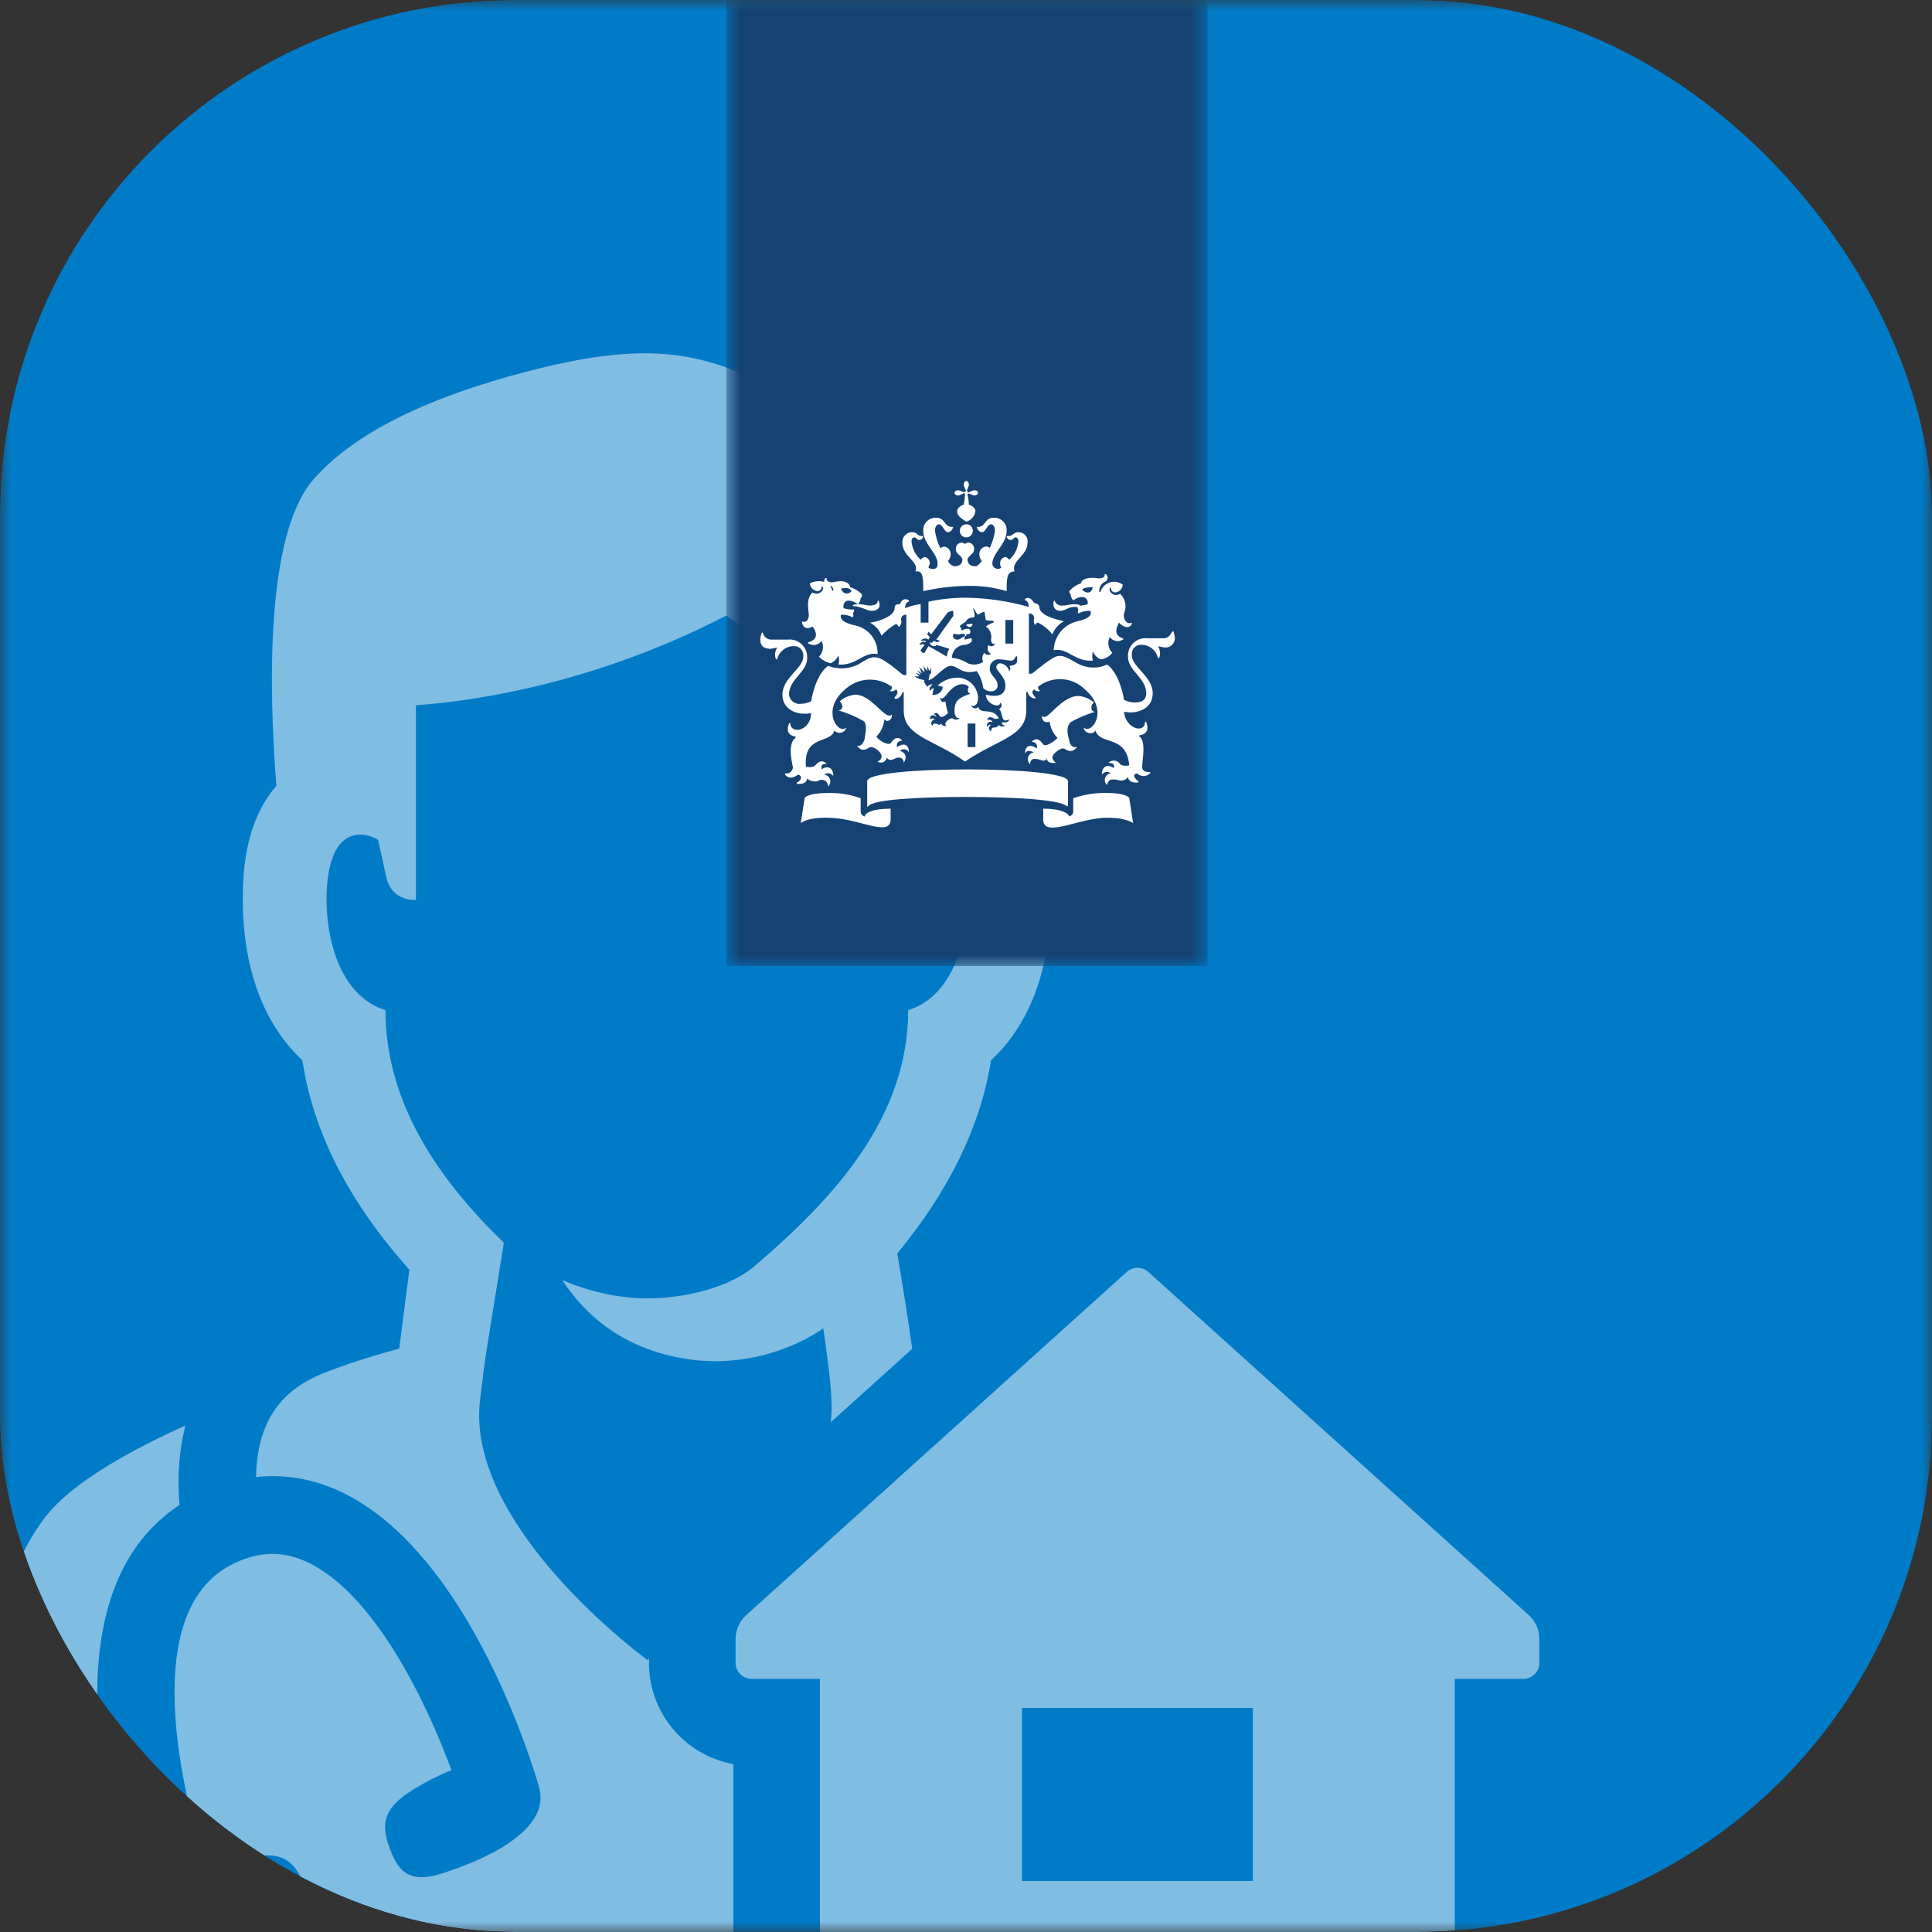 <svg width="90" height="90" viewBox="0 0 90 90" fill="none" xmlns="http://www.w3.org/2000/svg">
<rect x="0" y="0" width="90" height="90" fill="#333333" stroke="none"/>
<g id="App icon (light mode) 1">
<g clip-path="url(#clip0_4174_22584)">
<g id="Clip path group">
<mask id="mask0_4174_22584" style="mask-type:luminance" maskUnits="userSpaceOnUse" x="0" y="0" width="90" height="90">
<g id="clip0_1109_10888">
<path id="Vector" d="M90 0H0V90H90V0Z" fill="white"/>
</g>
</mask>
<g mask="url(#mask0_4174_22584)">
<g id="Group">
<path id="Vector_2" d="M90 0H0V90H90V0Z" fill="#007BC7"/>
<g id="Group_2" opacity="0.5">
<path id="Vector_3" d="M8.366 70.105C8.243 68.756 8.35 67.529 8.637 66.408C6.071 67.564 3.712 68.896 2.423 70.3C-1.44 74.501 -3.475 90.317 -3.475 90.317H6.926C6.897 90.26 6.857 90.218 6.833 90.156C6.578 89.513 0.908 75.008 8.366 70.105ZM30.235 77.463V77.27C30.208 77.289 30.181 77.31 30.154 77.329C27.061 74.975 21.783 69.896 22.364 65.202C22.683 62.631 22.421 64.465 23.471 57.892C20.41 54.935 17.955 51.351 17.955 47.056C15.781 46.378 15.21 43.636 15.21 41.923C15.21 40.21 15.641 39.288 16.25 39.001C16.778 38.754 17.287 38.937 17.611 39.119C17.802 39.995 17.947 40.65 18 40.88C18.276 42.025 19.375 41.92 19.375 41.92V32.854C22.163 32.653 27.701 31.841 33.827 28.678L40.885 33.417V41.92C40.885 41.92 41.984 42.025 42.26 40.88C42.316 40.65 42.459 39.998 42.649 39.119C42.973 38.937 43.483 38.752 44.011 39.001C44.619 39.288 45.051 40.213 45.051 41.923C45.051 43.633 44.483 46.378 42.306 47.056C42.306 52.034 38.901 55.787 35.127 58.999C34.079 59.891 32.103 60.486 30.128 60.484C28.699 60.484 27.27 60.098 26.192 59.631C27.018 60.883 28.417 62.419 31.012 63.105C35.253 64.229 38.352 61.878 38.352 61.878C38.352 61.878 38.732 64.448 38.722 65.124C38.757 65.499 38.74 65.875 38.7 66.255L42.496 62.832C42.292 61.39 42.032 59.765 41.797 58.393C44.201 55.479 45.678 52.471 46.166 49.391C47.951 47.751 48.946 45.134 48.946 41.923C48.946 40.923 48.949 38.291 47.297 36.497C47.705 32.01 47.989 25.067 46.238 22.265C44.083 18.818 41.467 17.135 36.475 18.263C33.202 16.706 30.972 15.733 25.235 17.135C21.249 18.108 16.888 19.698 14.588 22.351C12.368 24.914 12.518 32.061 12.875 36.607C11.317 38.398 11.312 40.944 11.312 41.925C11.312 45.132 12.304 47.745 14.084 49.386C14.596 52.764 16.252 55.991 19.072 59.149C18.93 60.234 18.764 61.5 18.598 62.821C17.925 63.017 17.046 63.245 15.928 63.647C14.521 64.154 11.998 64.918 11.926 68.807C13.242 68.665 14.556 68.882 15.813 69.461C21.997 72.316 24.991 82.825 25.115 83.269C25.678 85.283 22.528 86.666 20.531 87.29C18.949 87.786 18.48 87.049 18.107 85.969C17.737 84.894 17.898 84.189 19.292 83.337C19.761 83.05 20.375 82.723 21.032 82.463C19.871 79.313 17.437 74.212 14.293 72.759C13.186 72.247 12.124 72.263 10.95 72.807C6.369 74.925 8.478 83.478 9.628 87.14C10.272 86.87 10.931 86.677 11.459 86.556C13.02 86.199 13.615 86.591 14.092 87.609C14.727 88.966 14.542 89.62 13.081 90.325H34.162V82.178C31.929 81.776 30.232 79.82 30.232 77.474L30.235 77.463ZM71.23 75.249L53.498 59.256C53.211 58.993 52.771 58.993 52.484 59.256L34.752 75.249C34.443 75.533 34.266 75.933 34.266 76.351V77.46C34.266 77.873 34.602 78.208 35.014 78.208H38.196V94.346H67.769V78.208H70.962C71.375 78.208 71.71 77.873 71.71 77.46V76.351C71.71 75.933 71.536 75.533 71.227 75.249H71.23ZM58.363 87.626H47.608V79.559H58.363V87.626Z" fill="white"/>
</g>
<g id="Clip path group_2">
<mask id="mask1_4174_22584" style="mask-type:luminance" maskUnits="userSpaceOnUse" x="33" y="0" width="24" height="45">
<g id="clip1_1109_10888">
<path id="Vector_4" d="M56.25 0H33.838V45H56.25V0Z" fill="white"/>
</g>
</mask>
<g mask="url(#mask1_4174_22584)">
<g id="Group_3">
<path id="Vector_5" d="M56.25 0H33.838V45H56.25V0Z" fill="#154273"/>
<path id="Vector_6" d="M45.438 34.803H45.074V33.705H45.438V34.803ZM47.2 29.98H46.835V28.881H47.2V29.98ZM39.971 28.148C39.971 28.148 39.728 28.148 39.728 28.209C39.728 28.27 39.849 28.209 39.971 28.27C40.275 28.332 40.396 28.454 40.639 28.454C40.822 28.454 41.065 28.332 40.943 28.026C40.943 27.965 40.882 27.965 40.882 28.026C40.882 28.148 40.7 28.209 40.518 28.209C40.336 28.209 40.276 28.148 39.972 28.148L39.971 28.148ZM37.846 29.186C37.907 29.247 38.272 29.735 37.664 29.919C37.664 29.919 37.603 29.98 37.664 29.98C37.867 30.105 38.132 30.052 38.271 29.858C38.393 30.103 38.344 30.399 38.149 30.59C38.296 30.745 38.486 30.852 38.695 30.896C38.858 30.824 38.988 30.693 39.059 30.529C39.096 30.669 39.096 30.817 39.059 30.957C39.91 31.018 40.213 30.346 40.882 30.469C40.903 29.809 40.436 29.236 39.789 29.125C38.999 28.942 39.182 28.637 39.182 28.637C39.371 28.627 39.56 28.669 39.728 28.759C39.789 28.637 39.728 28.576 39.728 28.576C39.768 28.523 39.789 28.459 39.789 28.392C39.625 28.405 39.459 28.384 39.303 28.331C39.242 28.087 39.425 27.782 39.971 28.148C40.047 28.064 40.09 27.955 40.093 27.842C40.154 27.842 40.154 27.781 40.154 27.72C40.154 27.598 39.668 27.354 39.607 27.354C39.607 27.232 39.425 26.988 38.879 27.11C38.636 27.171 38.453 27.049 38.514 26.926H38.454C38.367 27.024 38.374 27.174 38.471 27.262C38.485 27.274 38.499 27.284 38.515 27.293C38.819 27.231 38.819 27.476 38.819 27.476C38.819 27.537 38.758 27.537 38.758 27.476C38.636 27.049 38.089 26.988 37.725 27.171C37.737 27.368 37.893 27.525 38.089 27.537C38.188 27.531 38.266 27.452 38.272 27.354C38.272 27.292 38.272 27.292 38.333 27.354C38.394 27.476 38.15 27.781 37.847 27.598C37.543 27.903 37.664 28.33 37.664 28.514C37.725 28.758 37.603 29.063 37.361 28.941C37.361 29.186 37.543 29.369 37.846 29.186ZM39.669 27.538C39.578 27.659 39.408 27.683 39.288 27.592C39.231 27.549 39.194 27.486 39.183 27.416C39.486 27.354 39.608 27.415 39.668 27.537L39.669 27.538ZM49.508 28.21C49.361 28.229 49.218 28.157 49.144 28.028C49.144 27.966 49.083 27.966 49.083 28.028C49.022 28.333 49.204 28.455 49.386 28.455C49.629 28.455 49.751 28.272 50.055 28.272C50.176 28.272 50.298 28.272 50.298 28.211C50.298 28.149 50.115 28.149 50.055 28.149C49.751 28.148 49.751 28.209 49.508 28.209L49.508 28.21ZM52.727 29.004C52.484 29.126 52.302 28.82 52.363 28.576C52.501 28.263 52.428 27.896 52.181 27.66C51.877 27.844 51.634 27.538 51.695 27.416C51.695 27.355 51.755 27.355 51.755 27.416C51.761 27.515 51.84 27.594 51.938 27.599C52.134 27.588 52.291 27.43 52.302 27.233C52.001 27.011 51.577 27.076 51.356 27.38C51.32 27.428 51.291 27.482 51.27 27.539C51.27 27.6 51.209 27.6 51.209 27.539C51.199 27.36 51.294 27.193 51.452 27.111C51.561 27.076 51.621 26.959 51.587 26.849C51.573 26.807 51.547 26.771 51.513 26.745H51.452C51.513 26.867 51.33 26.989 51.087 26.928C50.541 26.867 50.359 27.05 50.359 27.172C50.147 27.243 49.958 27.369 49.812 27.539C49.812 27.539 49.812 27.661 49.873 27.661C49.876 27.774 49.919 27.882 49.995 27.966C50.541 27.6 50.723 27.966 50.663 28.149C50.507 28.202 50.341 28.223 50.177 28.211C50.177 28.277 50.198 28.341 50.238 28.394C50.238 28.394 50.177 28.516 50.238 28.578C50.406 28.488 50.594 28.445 50.784 28.455C50.784 28.455 51.027 28.761 50.177 28.944C49.553 29.093 49.106 29.643 49.084 30.287C49.752 30.165 50.056 30.836 50.907 30.775C50.873 30.635 50.873 30.488 50.907 30.348C50.978 30.512 51.108 30.642 51.271 30.714C51.488 30.696 51.687 30.584 51.817 30.409C51.623 30.217 51.574 29.921 51.696 29.676C51.836 29.87 52.1 29.923 52.303 29.798C52.364 29.798 52.303 29.737 52.303 29.737C51.757 29.553 52.121 29.065 52.121 29.004C52.484 29.369 52.727 29.186 52.727 29.003V29.004ZM50.905 27.356C50.844 27.662 50.601 27.662 50.419 27.478C50.421 27.415 50.541 27.354 50.905 27.354V27.356ZM44.892 22.592C44.892 22.653 44.953 22.714 44.953 22.775C45.014 22.837 45.014 22.897 44.953 22.897C44.921 22.931 44.868 22.932 44.834 22.9C44.833 22.899 44.832 22.898 44.831 22.897C44.771 22.897 44.71 22.836 44.649 22.836C44.528 22.836 44.467 22.897 44.467 22.958C44.467 23.019 44.528 23.08 44.649 23.08C44.71 23.08 44.771 23.019 44.831 23.019C44.892 22.958 44.953 22.958 44.953 23.019C44.95 23.184 44.93 23.347 44.892 23.508C44.71 23.569 44.588 23.691 44.588 23.813C44.588 24.057 44.831 24.179 45.014 24.301C45.239 24.238 45.407 24.046 45.439 23.813C45.439 23.691 45.317 23.569 45.135 23.508C45.135 23.324 45.074 23.08 45.074 23.019C45.106 22.985 45.159 22.984 45.193 23.016C45.194 23.017 45.195 23.018 45.195 23.019C45.256 23.019 45.317 23.08 45.378 23.08C45.499 23.08 45.56 23.019 45.56 22.958C45.56 22.897 45.499 22.836 45.378 22.836C45.317 22.836 45.256 22.897 45.195 22.897C45.135 22.959 45.074 22.959 45.074 22.897C45.041 22.865 45.039 22.812 45.071 22.778C45.072 22.777 45.073 22.776 45.074 22.775C45.074 22.714 45.135 22.653 45.135 22.592C45.135 22.47 45.074 22.409 45.014 22.409C44.953 22.409 44.892 22.47 44.892 22.592ZM45.014 24.424C44.846 24.424 44.71 24.561 44.71 24.729C44.71 24.898 44.846 25.035 45.014 25.035C45.181 25.035 45.317 24.898 45.317 24.729C45.327 24.57 45.207 24.433 45.049 24.424C45.037 24.423 45.025 24.423 45.014 24.424V24.424ZM45.014 27.294C45.65 27.274 46.285 27.357 46.896 27.538C46.896 26.927 46.896 26.622 47.261 26.622C47.078 26.133 47.868 25.889 47.868 25.279C47.902 25.046 47.741 24.829 47.509 24.795C47.487 24.791 47.465 24.79 47.443 24.79C47.2 24.79 47.2 24.974 46.957 24.974H46.896C46.901 25.072 46.98 25.151 47.078 25.157C47.2 25.157 47.2 25.035 47.321 25.035C47.382 25.035 47.443 25.096 47.443 25.218C47.415 25.547 47.263 25.853 47.017 26.072C46.956 26.011 46.895 25.95 46.834 25.95C46.684 25.968 46.576 26.104 46.591 26.256C46.583 26.323 46.605 26.39 46.652 26.439C46.543 26.532 46.38 26.518 46.288 26.409C46.251 26.366 46.23 26.312 46.227 26.256C46.227 25.767 46.895 25.34 46.895 24.729C46.915 24.412 46.676 24.139 46.361 24.118C46.336 24.117 46.312 24.117 46.288 24.118C45.862 24.118 45.923 24.546 45.559 24.546H45.499C45.499 24.546 45.56 24.79 45.742 24.79C45.924 24.79 45.985 24.424 46.167 24.424C46.228 24.424 46.35 24.485 46.35 24.729C46.309 25.005 46.227 25.272 46.107 25.523C46.059 25.476 45.992 25.454 45.925 25.462C45.741 25.481 45.607 25.644 45.621 25.828C45.623 25.942 45.666 26.05 45.742 26.134C45.621 26.256 45.56 26.378 45.438 26.378C45.195 26.378 45.074 26.256 45.074 26.073C45.074 25.889 45.378 25.828 45.378 25.584C45.393 25.433 45.285 25.297 45.135 25.279C45.069 25.276 45.004 25.297 44.953 25.34C44.901 25.297 44.836 25.276 44.77 25.279C44.62 25.297 44.512 25.433 44.527 25.584C44.527 25.828 44.831 25.89 44.831 26.073C44.831 26.256 44.71 26.378 44.467 26.378C44.331 26.354 44.216 26.262 44.163 26.134C44.239 26.05 44.282 25.942 44.284 25.828C44.298 25.644 44.164 25.481 43.98 25.462C43.919 25.462 43.859 25.523 43.798 25.523C43.678 25.272 43.596 25.005 43.555 24.729C43.555 24.485 43.677 24.424 43.737 24.424C43.92 24.424 43.98 24.79 44.163 24.79C44.345 24.79 44.406 24.546 44.406 24.546H44.345C43.98 24.546 44.041 24.118 43.616 24.118C43.301 24.098 43.029 24.339 43.009 24.656C43.007 24.68 43.007 24.704 43.009 24.729C43.009 25.34 43.677 25.767 43.677 26.256C43.677 26.5 43.556 26.5 43.434 26.5C43.367 26.508 43.3 26.485 43.252 26.438C43.252 26.377 43.313 26.316 43.313 26.255C43.328 26.104 43.22 25.968 43.07 25.95C43.009 25.95 42.948 26.011 42.887 26.072C42.641 25.852 42.489 25.546 42.462 25.217C42.462 25.095 42.523 25.034 42.583 25.034C42.705 25.034 42.705 25.156 42.826 25.156C42.925 25.15 43.003 25.071 43.009 24.972H42.948C42.705 24.972 42.766 24.789 42.462 24.789C42.212 24.805 42.021 25.022 42.037 25.274C42.037 25.275 42.037 25.276 42.037 25.277C42.037 25.949 42.827 26.132 42.644 26.62C43.009 26.559 43.009 26.926 43.009 27.537C43.667 27.389 44.339 27.307 45.014 27.293V27.294ZM42.828 28.148C42.599 28.185 42.375 28.247 42.16 28.332C42.16 28.209 42.221 28.026 42.342 28.026V27.965C42.038 27.782 41.917 28.148 41.917 28.148C41.795 28.148 41.674 28.148 41.674 28.332C41.674 28.759 40.702 29.003 40.52 29.003C40.773 29.129 40.968 29.348 41.066 29.614C41.259 29.396 41.484 29.211 41.734 29.065C41.795 29.065 41.856 29.187 41.856 29.187H41.917C42.038 28.942 41.978 28.942 41.978 28.881C41.961 28.764 42.042 28.654 42.159 28.637C42.18 28.634 42.2 28.634 42.221 28.637V31.446H42.099C42.038 31.446 41.674 31.079 41.188 30.774C40.702 30.469 40.459 30.652 39.974 30.957C39.536 31.17 39.031 31.192 38.577 31.019C37.969 31.446 37.787 32.666 37.787 32.666C37.636 32.743 37.47 32.784 37.301 32.788C37.033 32.823 36.789 32.632 36.755 32.362C36.755 32.362 36.755 32.361 36.755 32.361C36.753 31.628 37.602 31.323 37.602 30.652C37.624 30.199 37.277 29.814 36.827 29.792C36.782 29.79 36.736 29.791 36.691 29.797H35.963C35.767 29.808 35.59 29.681 35.538 29.491C35.538 29.43 35.477 29.491 35.477 29.491C35.444 29.59 35.423 29.693 35.416 29.797C35.416 30.102 35.598 30.224 35.902 30.224C36.004 30.21 36.106 30.189 36.206 30.163C36.099 30.326 36.076 30.53 36.145 30.712H36.206C36.284 30.367 36.582 30.117 36.934 30.102C37.169 30.068 37.386 30.232 37.42 30.467C37.426 30.508 37.426 30.549 37.42 30.59C37.42 31.14 36.449 31.567 36.449 32.361C36.449 33.155 37.3 33.338 37.785 33.216C37.785 34.01 36.874 34.254 36.814 33.705C36.814 33.705 36.814 33.643 36.753 33.705C36.632 34.01 36.692 34.254 37.057 34.315V34.376C36.692 34.62 36.874 35.475 36.935 35.719C36.943 35.884 36.817 36.024 36.653 36.032C36.626 36.034 36.598 36.031 36.571 36.025V36.086C36.814 36.392 37.178 36.086 37.178 36.086C37.421 36.147 37.3 36.392 37.117 36.452V36.514C37.178 36.514 37.543 36.575 37.603 36.27C37.737 36.384 37.917 36.429 38.089 36.392C38.218 36.288 38.406 36.308 38.509 36.438C38.554 36.494 38.577 36.564 38.575 36.636C38.705 36.522 38.718 36.324 38.605 36.194C38.551 36.131 38.475 36.093 38.392 36.087C38.522 35.985 38.709 36.008 38.81 36.138C38.813 36.141 38.815 36.144 38.818 36.148C38.818 35.72 38.514 35.659 38.271 35.842C38.271 35.781 38.21 35.537 38.514 35.598C38.271 35.293 38.029 35.598 37.968 35.659C37.846 35.782 37.543 35.721 37.543 35.721C37.421 34.194 38.697 34.683 38.879 34.011C38.94 34.195 39.364 34.195 39.425 33.889C39.061 34.255 38.21 33.095 39.364 32.118C39.969 31.556 40.886 31.505 41.55 31.996C41.55 32.118 41.489 32.18 41.428 32.18C41.532 32.227 41.654 32.202 41.732 32.118C41.914 32.24 41.732 32.424 41.671 32.485V32.546C41.853 32.607 42.035 32.363 42.035 32.24H42.099V33.095C42.099 34.316 43.496 34.438 44.954 35.477C46.472 34.438 47.808 34.316 47.808 33.095V32.239H47.869C47.909 32.411 48.058 32.536 48.234 32.544V32.483C48.173 32.422 47.991 32.239 48.173 32.117C48.251 32.2 48.373 32.225 48.477 32.178C48.416 32.178 48.355 32.117 48.355 31.995C49.009 31.474 49.948 31.526 50.541 32.117C51.695 33.094 50.844 34.254 50.48 33.887C50.541 34.254 51.026 34.193 51.026 34.01C51.208 34.742 52.483 34.193 52.605 35.657C52.605 35.657 52.301 35.718 52.18 35.596C52.075 35.431 51.857 35.382 51.693 35.487C51.671 35.501 51.651 35.517 51.633 35.535C51.998 35.535 51.876 35.779 51.876 35.779C51.633 35.596 51.33 35.657 51.33 36.084C51.426 35.95 51.611 35.919 51.745 36.016C51.748 36.018 51.752 36.02 51.755 36.023C51.583 36.036 51.454 36.186 51.466 36.358C51.472 36.441 51.511 36.518 51.573 36.572C51.634 36.206 51.937 36.328 52.059 36.328C52.23 36.4 52.427 36.35 52.544 36.206C52.605 36.512 52.97 36.45 53.03 36.45V36.389C52.848 36.267 52.726 36.084 52.969 36.023C53.13 36.191 53.396 36.197 53.563 36.036C53.568 36.032 53.572 36.027 53.577 36.023V35.962C53.577 35.962 53.151 36.023 53.212 35.656C53.212 35.412 53.395 34.557 53.091 34.313C53.091 34.313 53.03 34.313 53.091 34.252C53.455 34.19 53.516 33.946 53.395 33.641C53.395 33.58 53.334 33.641 53.334 33.641C53.334 34.19 52.422 33.947 52.362 33.153C52.848 33.275 53.698 33.092 53.698 32.298C53.698 31.505 52.726 31.077 52.726 30.527C52.693 30.291 52.855 30.073 53.09 30.039C53.131 30.033 53.172 30.033 53.212 30.039C53.564 30.054 53.863 30.304 53.941 30.649H54.002C54.069 30.467 54.047 30.263 53.941 30.1C54.041 30.127 54.142 30.147 54.245 30.161C54.482 30.191 54.699 30.021 54.727 29.782C54.73 29.766 54.73 29.75 54.731 29.734C54.723 29.63 54.703 29.527 54.67 29.428C54.67 29.428 54.67 29.367 54.609 29.428C54.548 29.49 54.487 29.734 54.184 29.734H53.456C53.008 29.681 52.602 30.002 52.55 30.452C52.544 30.497 52.543 30.543 52.545 30.588C52.545 31.26 53.395 31.565 53.395 32.298C53.395 32.481 53.334 32.726 52.849 32.726C52.68 32.721 52.514 32.68 52.363 32.603C52.363 32.603 52.18 31.383 51.573 30.956C51.125 31.165 50.604 31.142 50.176 30.895C49.63 30.589 49.386 30.406 48.962 30.711C48.476 31.017 48.111 31.383 48.05 31.383H47.929V28.577C48.046 28.56 48.155 28.642 48.172 28.759C48.175 28.78 48.175 28.801 48.172 28.821C48.138 28.927 48.161 29.043 48.233 29.127C48.237 29.061 48.289 29.009 48.354 29.005C48.615 29.135 48.844 29.322 49.023 29.554C49.12 29.288 49.316 29.069 49.569 28.943C49.326 28.882 48.415 28.699 48.415 28.272C48.415 28.149 48.232 28.088 48.172 28.088C48.172 28.088 47.989 27.722 47.746 27.905V27.966C47.868 27.966 47.929 28.149 47.929 28.272C46.999 28.011 46.04 27.867 45.074 27.844C44.462 27.838 43.851 27.9 43.252 28.028V29.005H42.888V28.148H42.827H42.828ZM40.276 38.041C40.154 37.98 40.093 37.919 40.093 37.797V37.185C39.587 37.002 39.051 36.92 38.514 36.943C37.725 36.943 37.482 37.126 37.482 37.187L37.3 38.345C37.3 38.345 37.603 38.039 38.757 38.101C40.093 38.162 41.489 39.017 41.489 38.162V37.673C40.397 37.673 40.276 37.978 40.276 38.041ZM48.597 37.675V38.163C48.597 39.018 49.994 38.224 51.329 38.102C52.422 38.041 52.786 38.346 52.786 38.346L52.606 37.185C52.606 37.123 52.363 36.94 51.574 36.94C51.037 36.926 50.502 37.008 49.995 37.185V37.795C49.995 37.917 49.934 37.978 49.812 38.039C49.812 37.978 49.629 37.673 48.597 37.673L48.597 37.675ZM45.014 37.126C47.199 37.126 49.386 37.248 49.69 37.553H49.751V36.391C49.751 36.025 47.443 35.842 45.074 35.842C42.645 35.842 40.398 36.025 40.398 36.391V37.551C40.398 37.551 40.398 37.612 40.459 37.551C40.641 37.246 42.827 37.124 45.014 37.124V37.126ZM43.07 31.69L42.827 31.628L42.584 31.506H42.827L42.646 31.323L42.889 31.445C42.839 31.356 42.778 31.274 42.706 31.201C42.791 31.257 42.872 31.318 42.949 31.385C42.903 31.285 42.862 31.183 42.828 31.079L43.071 31.323C43.063 31.219 43.043 31.117 43.01 31.018L43.192 31.262V31.018C43.219 31.105 43.26 31.188 43.313 31.262L43.374 31.079V31.384H43.313L43.252 31.69C43.556 31.628 43.981 31.018 44.285 31.018C44.65 31.018 44.771 31.445 45.5 31.262C45.663 31.498 45.767 31.771 45.803 32.056C46.047 32.3 46.472 32.239 46.472 31.934C46.472 31.567 46.108 31.506 46.108 31.14C46.1 30.911 46.279 30.72 46.506 30.712C46.515 30.712 46.524 30.712 46.533 30.712C46.715 30.712 46.958 30.774 47.079 30.774C47.261 30.774 47.261 30.652 47.322 30.59C47.322 30.529 47.383 30.59 47.383 30.59V30.774C47.383 31.018 47.019 31.018 47.019 31.018C47.079 31.088 47.079 31.192 47.019 31.262C46.96 31.068 46.794 30.925 46.593 30.896C46.495 30.902 46.416 30.981 46.411 31.079C46.411 31.263 46.836 31.507 46.836 31.934C46.836 32.423 46.411 32.483 45.925 32.362C45.925 32.789 46.593 33.034 46.593 32.728C46.715 32.85 46.654 32.972 46.532 33.034C46.654 33.095 46.654 33.339 46.715 33.461C46.776 33.645 46.958 33.522 47.019 33.522C46.958 33.706 46.715 33.645 46.715 33.645C46.593 33.706 46.715 33.767 46.836 33.828C46.775 33.828 46.593 33.889 46.532 33.767C46.484 33.853 46.388 33.902 46.289 33.889C46.228 33.889 46.168 33.95 46.168 34.072C46.084 34.032 46.048 33.931 46.088 33.847C46.105 33.812 46.133 33.783 46.168 33.767C46.168 33.767 46.047 33.705 45.986 33.889C45.925 33.645 46.107 33.583 46.228 33.645C46.228 33.583 46.167 33.522 45.986 33.522C45.986 33.461 46.107 33.339 46.289 33.461C46.35 33.522 46.532 33.461 46.532 33.461C46.228 32.912 45.682 33.339 45.561 32.912C45.561 33.034 45.257 33.034 45.257 32.851C45.318 32.912 45.378 32.912 45.5 32.789C45.544 32.694 45.565 32.589 45.561 32.484C45.529 31.992 45.139 31.6 44.65 31.568C44.291 31.558 43.942 31.69 43.678 31.934L43.921 31.995C43.897 32.224 43.692 32.39 43.464 32.366C43.455 32.365 43.445 32.364 43.435 32.362L43.496 32.056C43.435 32.056 43.374 32.118 43.313 32.178C43.252 31.995 43.435 31.934 43.435 31.873C43.34 31.875 43.251 31.92 43.192 31.995C43.07 31.812 43.009 31.75 43.07 31.69ZM43.859 33.705C43.738 33.827 43.677 33.705 43.556 33.705C43.49 33.703 43.435 33.755 43.434 33.822C43.434 33.823 43.434 33.825 43.434 33.827C43.313 33.643 43.434 33.521 43.556 33.521C43.491 33.454 43.385 33.451 43.318 33.516C43.316 33.518 43.314 33.519 43.313 33.521C43.313 33.277 43.495 33.277 43.617 33.399C43.612 33.334 43.56 33.281 43.495 33.277C43.556 33.216 43.556 33.216 43.617 33.216C43.738 33.216 43.738 33.399 43.859 33.399C43.981 33.399 44.163 33.216 44.163 33.216C44.102 33.038 44.062 32.853 44.042 32.666C43.981 32.728 43.799 32.728 43.799 32.483C43.86 32.605 43.981 32.483 44.042 32.422C44.102 32.361 44.406 31.872 44.831 31.872C44.944 31.875 45.052 31.918 45.135 31.995C45.014 32.178 45.135 32.361 45.257 32.3C44.711 32.483 44.467 32.606 44.467 33.094C44.467 33.338 44.528 33.46 44.71 33.46C44.661 33.507 44.594 33.53 44.528 33.522C44.406 33.522 44.406 33.46 44.345 33.46C44.284 33.46 44.041 33.583 44.041 33.705C44.041 33.766 44.041 33.827 44.163 33.827C44.041 33.827 43.859 33.827 43.859 33.705ZM45.317 29.064C45.135 29.064 45.013 29.064 45.013 29.125C45.135 29.247 45.256 29.247 45.317 29.064V29.064ZM44.71 29.553C44.831 29.491 44.953 29.553 45.014 29.553V29.614C44.771 29.675 44.771 29.797 44.588 29.797C44.467 29.797 44.345 29.675 44.406 29.553C44.406 29.491 44.467 29.553 44.71 29.553ZM41.308 35.292C41.491 35.536 41.673 35.292 41.855 35.292C41.977 35.28 42.086 35.37 42.097 35.492C42.099 35.507 42.099 35.522 42.097 35.536C42.34 35.17 42.037 34.987 41.915 34.987C42.013 34.88 42.179 34.874 42.285 34.973C42.307 34.995 42.326 35.02 42.34 35.048C42.34 34.62 42.037 34.62 41.794 34.804C41.733 34.62 41.855 34.498 42.037 34.498C41.733 34.193 41.551 34.56 41.491 34.62C41.369 34.743 40.944 34.498 40.822 34.315C41.02 34.118 41.148 33.86 41.187 33.583V33.52C41.248 33.52 41.248 33.582 41.308 33.582C41.369 33.582 41.551 33.582 41.551 33.276C41.49 33.337 41.49 33.337 41.43 33.337C41.126 33.337 40.519 32.361 39.851 32.361C39.582 32.381 39.326 32.488 39.122 32.666C39.186 32.733 39.228 32.818 39.243 32.91C39.238 33.009 39.159 33.088 39.061 33.094C39.463 33.211 39.85 33.375 40.215 33.582C40.398 33.704 40.337 34.01 40.276 34.437C40.155 34.803 39.972 34.742 39.912 34.742C40.033 34.864 40.094 34.925 40.215 34.925C40.398 34.925 40.459 34.803 40.58 34.803C40.762 34.803 41.066 35.048 41.066 35.231C41.066 35.353 41.005 35.414 40.883 35.475C41.004 35.563 41.173 35.535 41.26 35.413C41.286 35.377 41.302 35.336 41.308 35.292ZM49.204 35.536C49.107 35.49 49.038 35.398 49.022 35.292C49.022 35.108 49.386 34.864 49.508 34.864C49.629 34.864 49.69 34.986 49.872 34.986C49.993 34.986 50.054 34.925 50.176 34.803C50.115 34.803 49.872 34.864 49.811 34.498C49.69 34.07 49.69 33.826 49.872 33.643C50.237 33.436 50.624 33.272 51.026 33.154C50.938 33.167 50.857 33.106 50.844 33.017C50.842 33.002 50.842 32.986 50.844 32.971C50.831 32.872 50.879 32.776 50.965 32.727C50.761 32.549 50.506 32.442 50.237 32.421C49.508 32.421 48.901 33.398 48.658 33.398C48.597 33.398 48.597 33.398 48.536 33.337C48.536 33.642 48.719 33.642 48.779 33.642C48.84 33.642 48.901 33.642 48.901 33.581V33.642C48.939 33.92 49.067 34.178 49.265 34.375C49.083 34.558 48.719 34.803 48.597 34.681C48.536 34.619 48.354 34.253 48.05 34.558C48.233 34.558 48.354 34.681 48.293 34.864C48.05 34.681 47.747 34.681 47.747 35.108C47.868 34.864 48.111 35.047 48.172 35.047C48.001 35.059 47.871 35.209 47.883 35.382C47.889 35.465 47.928 35.542 47.99 35.596C47.973 35.478 48.054 35.369 48.171 35.352C48.192 35.349 48.212 35.349 48.233 35.352C48.476 35.352 48.597 35.535 48.779 35.352C48.779 35.597 49.144 35.536 49.204 35.536ZM43.434 29.917C43.434 29.978 43.313 29.917 43.313 29.917C43.318 30.016 43.397 30.095 43.495 30.1C43.556 30.1 43.617 30.1 43.617 30.039C43.617 30.039 44.042 30.161 44.224 30.222C44.156 30.334 44.115 30.459 44.102 30.588C43.92 30.466 43.252 30.1 43.252 30.1L43.07 30.406C43.009 30.467 42.887 30.344 42.887 30.284L43.07 30.039C43.009 29.978 42.887 30.039 42.827 30.039C42.869 29.925 42.995 29.866 43.109 29.908C43.117 29.911 43.124 29.914 43.131 29.917C43.131 29.795 42.948 29.856 42.888 29.856C42.97 29.738 43.132 29.71 43.25 29.793C43.251 29.794 43.251 29.794 43.252 29.795L43.313 29.673L43.191 29.55L43.252 29.428L43.374 29.55L44.164 28.512C44.243 28.485 44.324 28.464 44.407 28.451V28.695L43.617 29.794L43.799 29.855L43.678 29.916L43.495 29.855L43.434 29.917ZM46.166 29.795C46.166 29.917 46.227 30.039 46.348 29.978C46.348 30.1 46.105 30.161 46.044 30.039C45.983 30.223 45.983 30.345 46.166 30.467C46.044 30.528 45.923 30.528 45.862 30.406C45.754 30.521 45.73 30.692 45.801 30.833C45.583 30.973 45.31 30.996 45.072 30.895C44.855 30.75 44.603 30.666 44.343 30.65C44.344 30.313 44.616 30.041 44.951 30.04C45.255 29.979 45.315 29.856 45.255 29.734C45.151 29.742 45.049 29.762 44.951 29.796C44.917 29.763 44.916 29.71 44.948 29.676C44.949 29.675 44.95 29.674 44.951 29.673V29.551C45.194 29.551 45.194 29.49 45.194 29.49C45.255 29.246 45.011 29.246 44.829 29.368C44.769 29.368 44.769 29.246 44.769 29.246L44.708 29.185C44.708 29.123 44.95 29.001 45.011 28.94C45.011 28.879 45.133 28.757 45.376 28.757C45.437 28.696 45.376 28.452 45.315 28.329C45.436 28.391 45.497 28.635 45.558 28.635C45.558 28.635 45.862 28.452 45.862 28.513L45.922 28.879C45.983 28.94 46.226 28.879 46.287 28.94V29.002C46.154 29.038 46.031 29.1 45.922 29.185C46.122 29.319 46.219 29.562 46.167 29.797L46.166 29.795Z" fill="white"/>
</g>
</g>
</g>
</g>
</g>
</g>
</g>
</g>
<defs>
<clipPath id="clip0_4174_22584">
<rect width="90" height="90" rx="24" fill="white"/>
</clipPath>
</defs>
</svg>
